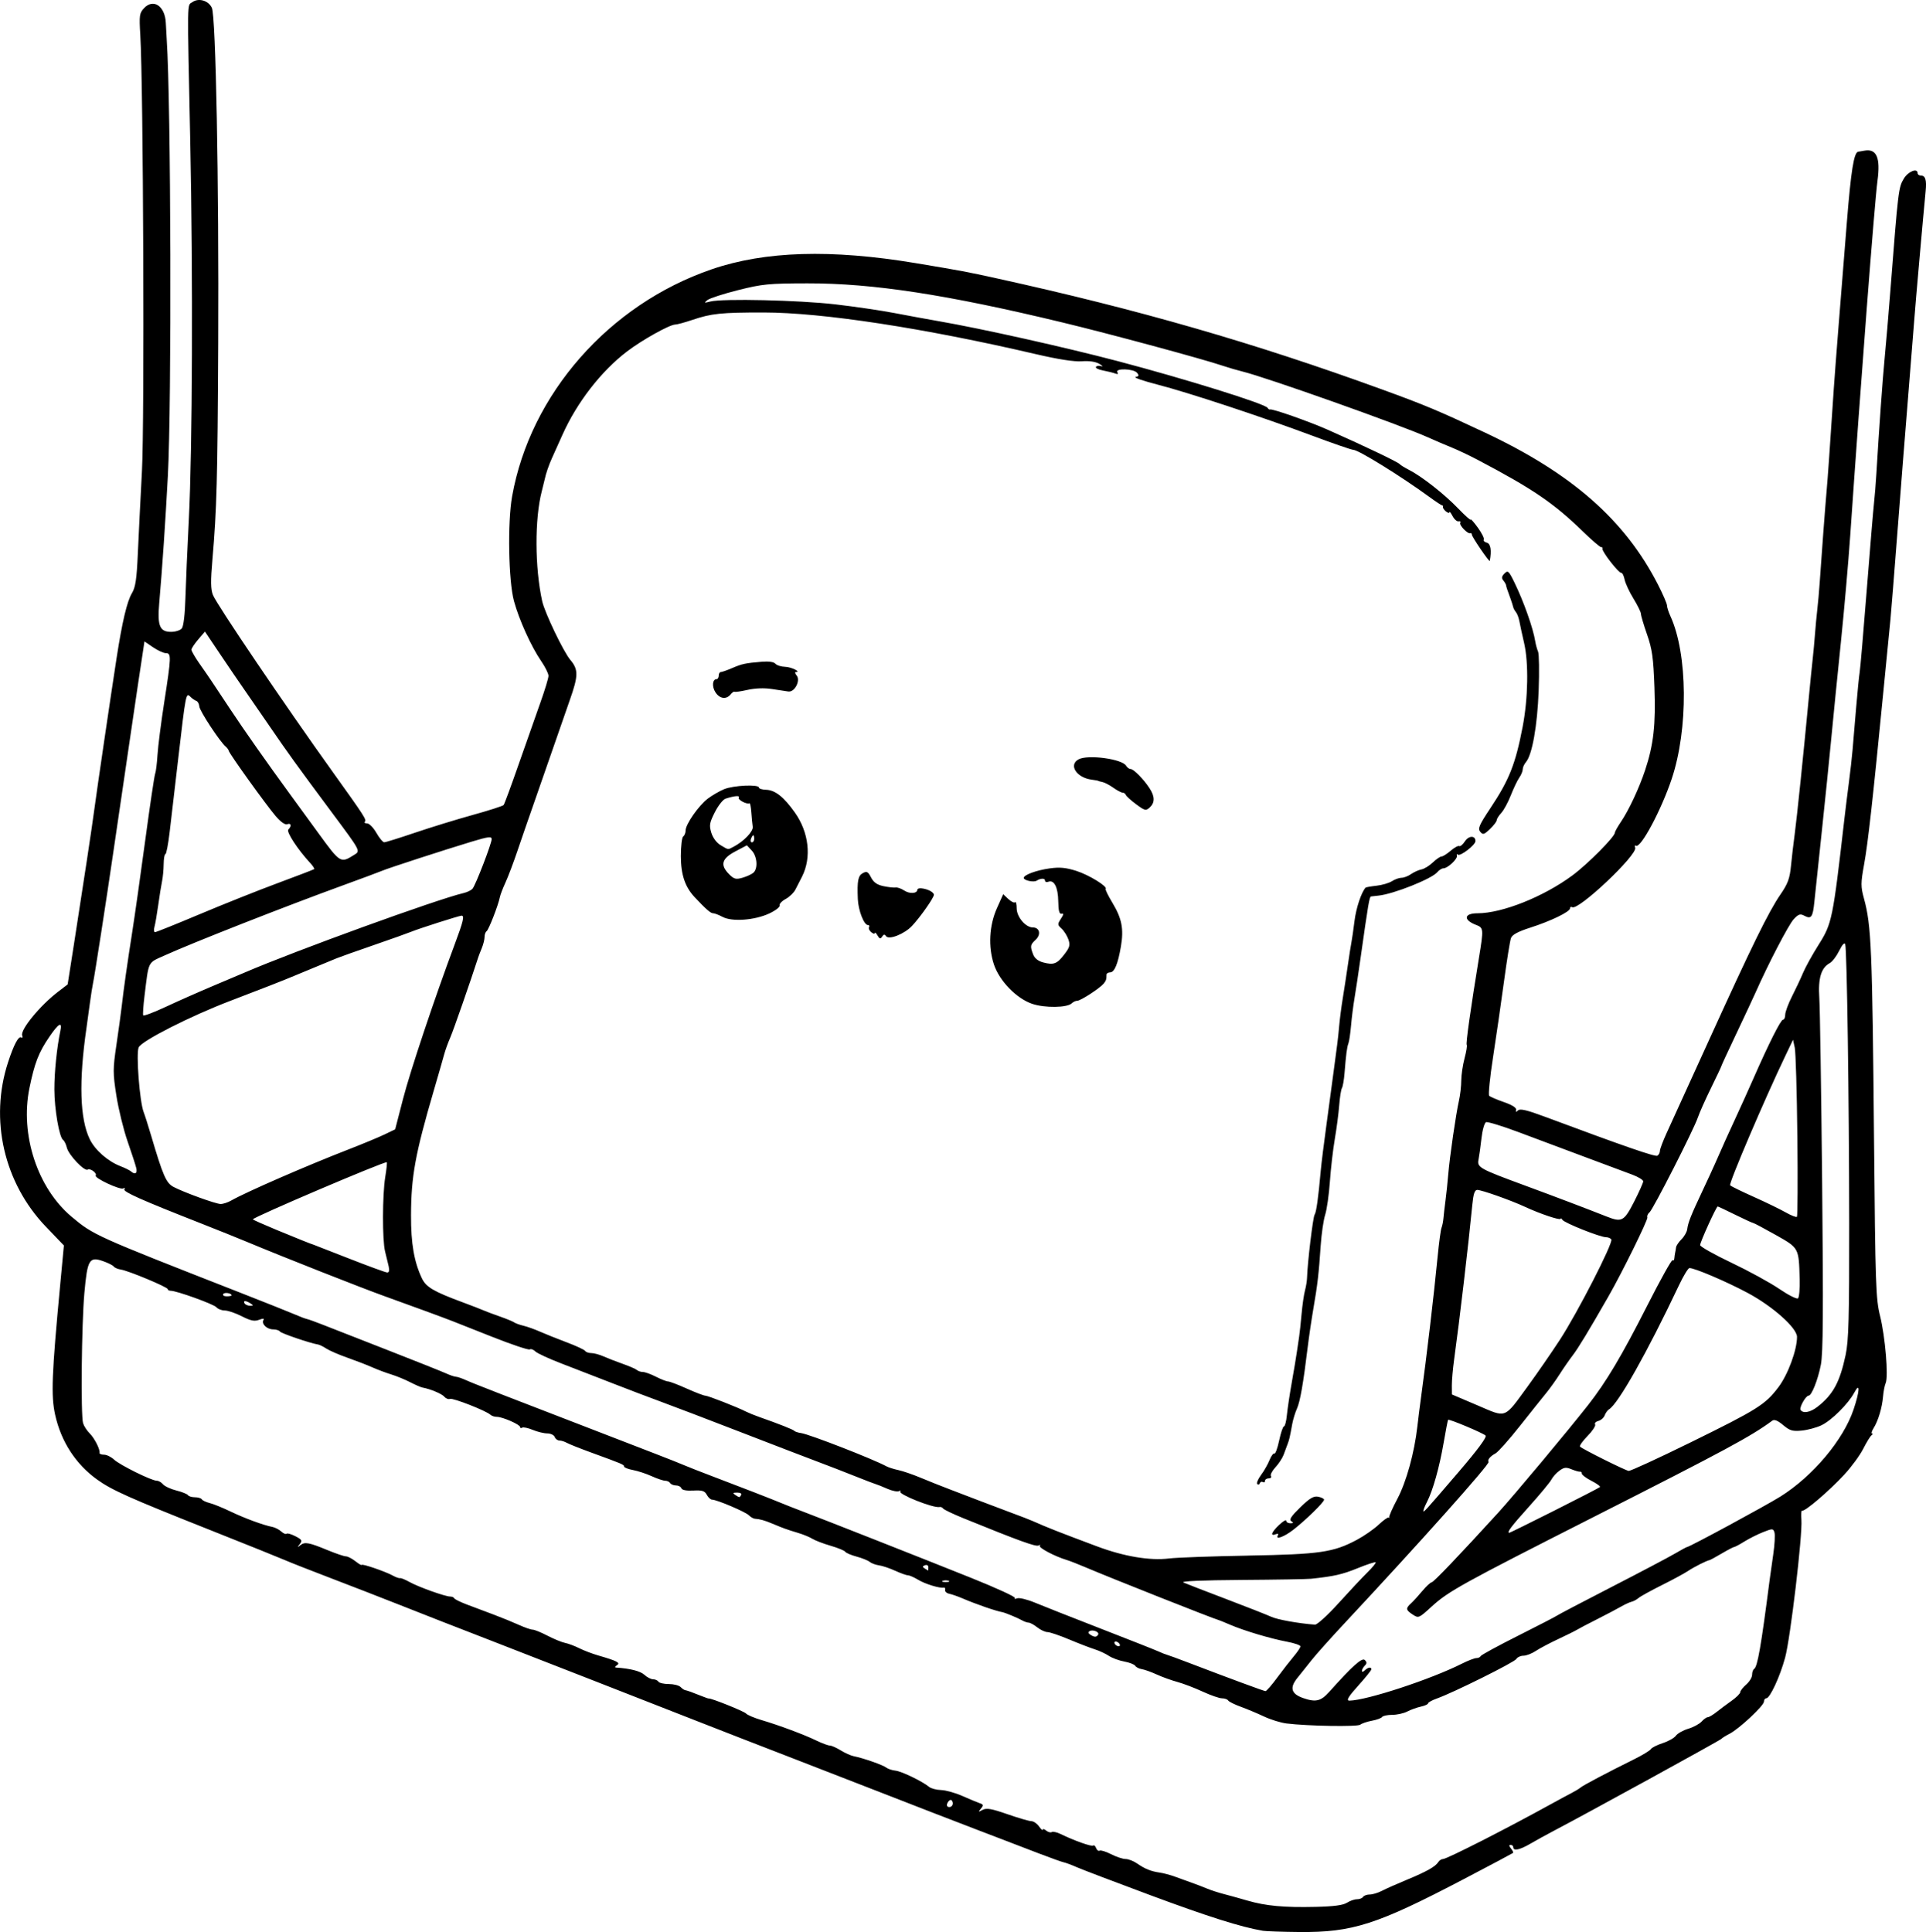 <?xml version="1.0" encoding="UTF-8" standalone="no"?>
<!-- Created with Inkscape (http://www.inkscape.org/) -->

<svg
   width="215.496mm"
   height="216.187mm"
   viewBox="0 0 215.496 216.187"
   version="1.1"
   id="svg5"
   xml:space="preserve"
   xmlns="http://www.w3.org/2000/svg"
   xmlns:svg="http://www.w3.org/2000/svg"><defs
     id="defs2" /><g
     id="layer1"
     transform="translate(0.701,-11.633)"><path
       style="fill:#000000;stroke-width:0.265"
       d="m 140.568,227.676 c -2.386,-0.401 -6.085,-1.57 -12.45,-3.936 -4.01,-1.49 -7.76,-2.917 -8.334,-3.17 -0.574,-0.253 -1.23,-0.499 -1.456,-0.545 -0.227,-0.046 -1.477,-0.493 -2.778,-0.993 -1.301,-0.5 -4.441,-1.702 -6.977,-2.673 -2.536,-0.97 -7.001,-2.698 -9.922,-3.84 -2.921,-1.142 -7.99,-3.11 -11.264,-4.373 -3.274,-1.264 -7.56,-2.93 -9.525,-3.704 -3.629,-1.429 -20.672,-8.087 -23.812,-9.303 -4.529,-1.754 -6.499,-2.524 -9.922,-3.878 -2.037,-0.806 -5.568,-2.177 -7.846,-3.047 -2.278,-0.87 -4.54,-1.759 -5.027,-1.976 -0.487,-0.217 -4.346,-1.77 -8.575,-3.45 -8.956,-3.558 -10.87,-4.414 -12.525,-5.604 -2.381,-1.712 -4.019,-4.238 -4.683,-7.222 -0.48,-2.158 -0.389,-4.503 0.576,-14.731 l 0.399,-4.233 -2.01,-2.094 c -4.698,-4.895 -6.333,-12.001 -4.236,-18.411 0.644,-1.968 1.17,-2.959 1.471,-2.773 0.138,0.085 0.186,-0.013 0.107,-0.218 -0.24,-0.625 1.988,-3.342 4.008,-4.889 l 1.081,-0.828 0.696,-4.444 c 1.087,-6.942 2.042,-13.265 2.31,-15.292 0.269,-2.035 1.856,-12.823 2.472,-16.801 0.624,-4.033 1.166,-6.326 1.708,-7.228 0.404,-0.672 0.538,-1.562 0.665,-4.414 0.087,-1.965 0.295,-6.132 0.462,-9.26 0.297,-5.565 0.154,-43.207 -0.186,-48.816 -0.132,-2.183 -0.097,-2.432 0.426,-2.988 1.043,-1.109 2.344,-0.227 2.43,1.649 0.027,0.591 0.073,1.431 0.102,1.868 0.474,7.09 0.562,40.758 0.128,48.816 -0.294,5.454 -0.603,10.01 -0.971,14.306 -0.213,2.489 0.068,3.156 1.33,3.156 0.486,0 1.027,-0.172 1.201,-0.381 0.191,-0.231 0.351,-1.565 0.403,-3.373 0.048,-1.646 0.22,-5.612 0.383,-8.813 0.402,-7.895 0.474,-27.238 0.158,-42.333 -0.344,-16.429 -0.364,-15.121 0.241,-15.564 0.688,-0.503 1.79,-0.183 2.179,0.632 0.444,0.932 0.797,19.546 0.711,37.554 -0.072,15.18 -0.163,18.56 -0.648,24.179 -0.209,2.417 -0.196,3.336 0.056,3.969 0.435,1.091 8.016,12.291 13.49,19.929 3.474,4.848 3.723,5.235 3.503,5.455 -0.098,0.098 0.018,0.177 0.256,0.177 0.238,0 0.705,0.475 1.036,1.056 0.332,0.581 0.728,1.057 0.88,1.058 0.152,10e-4 1.7,-0.481 3.44,-1.071 1.739,-0.59 4.646,-1.485 6.46,-1.987 1.813,-0.503 3.37,-1.002 3.458,-1.11 0.089,-0.108 0.846,-2.16 1.683,-4.561 0.837,-2.401 1.93,-5.506 2.429,-6.9 0.499,-1.394 0.907,-2.742 0.907,-2.995 0,-0.253 -0.369,-0.997 -0.82,-1.652 -1.108,-1.611 -2.471,-4.616 -3.041,-6.708 -0.616,-2.258 -0.733,-8.801 -0.209,-11.733 2.044,-11.449 10.836,-21.45 22.327,-25.398 5.963,-2.048 13.364,-2.272 22.843,-0.689 5.127,0.856 5.69,0.962 9.04,1.699 15.91,3.501 28.757,7.205 43.127,12.434 4.793,1.744 6.297,2.374 11.509,4.824 9.72,4.567 15.663,9.786 19.36,17.003 0.557,1.087 1.013,2.141 1.013,2.341 0,0.2 0.172,0.739 0.383,1.198 1.946,4.234 2.012,12.636 0.143,18.216 -1.172,3.5 -3.47,7.795 -3.995,7.471 -0.126,-0.078 -0.167,0.021 -0.09,0.22 0.299,0.779 -6.37,7.081 -7.05,6.661 -0.131,-0.081 -0.239,-0.024 -0.239,0.128 0,0.383 -2.139,1.422 -4.462,2.165 -1.357,0.435 -2.009,0.786 -2.147,1.158 -0.109,0.293 -0.464,2.498 -0.788,4.899 -0.324,2.401 -0.875,6.206 -1.223,8.456 -0.349,2.25 -0.541,4.183 -0.428,4.297 0.113,0.113 0.856,0.432 1.651,0.708 0.922,0.32 1.414,0.632 1.36,0.863 -0.063,0.268 -0.007,0.284 0.218,0.064 0.224,-0.22 0.999,-0.038 2.995,0.706 8.984,3.348 12.354,4.514 12.601,4.362 0.153,-0.095 0.279,-0.335 0.279,-0.535 0,-0.2 0.346,-1.115 0.768,-2.035 0.423,-0.92 2.555,-5.601 4.74,-10.403 4.809,-10.572 6.657,-14.338 7.982,-16.264 0.821,-1.194 1.036,-1.778 1.172,-3.182 0.092,-0.946 0.28,-2.553 0.419,-3.572 0.236,-1.73 0.997,-9.103 1.598,-15.478 0.144,-1.528 0.33,-3.373 0.412,-4.101 0.083,-0.728 0.198,-1.978 0.257,-2.778 0.059,-0.8 0.177,-2.051 0.261,-2.778 0.085,-0.728 0.203,-2.037 0.261,-2.91 0.199,-2.951 0.654,-8.987 0.788,-10.451 0.117,-1.279 0.335,-4.382 0.799,-11.377 0.072,-1.091 0.313,-4.247 0.534,-7.011 0.221,-2.765 0.635,-7.944 0.92,-11.509 0.468,-5.859 0.796,-7.899 1.279,-7.958 0.091,-0.011 0.388,-0.062 0.658,-0.113 1.398,-0.264 1.847,0.751 1.494,3.382 -0.325,2.425 -1.872,22.558 -3.044,39.614 -0.205,2.983 -0.679,8.401 -1.054,12.039 -0.375,3.638 -0.856,8.46 -1.07,10.716 -0.214,2.256 -0.693,6.959 -1.065,10.451 -0.372,3.493 -0.746,7.038 -0.832,7.879 -0.173,1.699 -0.35,1.936 -1.136,1.515 -0.447,-0.239 -0.646,-0.17 -1.183,0.409 -0.562,0.606 -2.841,4.99 -4.257,8.189 -0.258,0.582 -1.224,2.649 -2.146,4.593 -0.923,1.944 -1.678,3.577 -1.678,3.629 0,0.052 -0.525,1.165 -1.166,2.472 -0.641,1.308 -1.3,2.783 -1.463,3.277 -0.434,1.316 -5.022,10.324 -5.416,10.635 -0.185,0.146 -0.291,0.397 -0.236,0.56 0.087,0.257 -2.83,6.18 -4.35,8.833 -2.218,3.873 -3.375,5.783 -3.997,6.596 -0.397,0.52 -1.063,1.48 -1.479,2.135 -0.416,0.655 -1.099,1.607 -1.518,2.117 -0.419,0.509 -1.74,2.164 -2.937,3.678 -1.197,1.514 -2.414,2.883 -2.705,3.043 -0.62,0.341 -0.934,0.726 -0.786,0.964 0.151,0.244 -7.805,9.158 -16.047,17.979 -1.564,1.673 -3.238,3.544 -3.721,4.157 -0.483,0.613 -1.214,1.528 -1.624,2.034 -0.888,1.094 -0.69,1.782 0.648,2.248 1.409,0.491 1.984,0.355 2.921,-0.693 2.611,-2.917 3.675,-3.868 3.983,-3.56 0.239,0.239 0.237,0.385 -0.006,0.629 -0.175,0.175 -0.318,0.437 -0.318,0.582 0,0.147 0.141,0.123 0.318,-0.053 0.357,-0.357 0.744,-0.42 0.735,-0.119 -0.003,0.109 -0.596,0.853 -1.317,1.654 -1.268,1.407 -1.541,1.857 -1.124,1.848 1.967,-0.041 9.105,-2.388 12.559,-4.129 0.686,-0.346 1.421,-0.629 1.632,-0.629 0.211,0 0.423,-0.1 0.472,-0.221 0.049,-0.122 1.934,-1.148 4.189,-2.282 2.256,-1.133 4.22,-2.15 4.366,-2.258 0.146,-0.109 2.884,-1.544 6.085,-3.19 3.201,-1.646 6.392,-3.328 7.089,-3.738 0.698,-0.41 1.32,-0.746 1.383,-0.746 0.259,0 8.85,-4.648 10.445,-5.65 3.625,-2.279 7.02,-6.319 8.168,-9.718 0.705,-2.087 0.755,-3.156 0.089,-1.909 -0.672,1.258 -2.547,3.121 -3.684,3.662 -0.551,0.262 -1.542,0.528 -2.204,0.592 -1.024,0.099 -1.333,0.007 -2.079,-0.621 -0.597,-0.503 -0.982,-0.659 -1.209,-0.491 -2.398,1.768 -5.156,3.255 -19.984,10.775 -14.784,7.498 -16.251,8.31 -18.139,10.035 -1.417,1.295 -1.459,1.313 -2.105,0.889 -0.782,-0.512 -0.81,-0.694 -0.196,-1.252 0.255,-0.231 0.82,-0.851 1.257,-1.376 0.437,-0.525 0.913,-0.969 1.058,-0.985 0.228,-0.025 3.08,-3.011 7.438,-7.787 1.756,-1.925 7.771,-9.125 10.056,-12.039 2.049,-2.613 3.754,-5.48 6.653,-11.189 1.451,-2.858 2.713,-5.121 2.805,-5.029 0.092,0.092 0.181,-0.002 0.197,-0.208 0.017,-0.206 0.058,-0.494 0.092,-0.639 0.034,-0.146 0.08,-0.413 0.102,-0.595 0.022,-0.182 0.297,-0.587 0.61,-0.901 0.314,-0.314 0.6,-0.82 0.637,-1.124 0.087,-0.723 0.419,-1.561 1.665,-4.202 0.564,-1.195 1.208,-2.59 1.43,-3.099 0.817,-1.87 1.604,-3.616 2.445,-5.424 0.474,-1.019 1.306,-2.864 1.85,-4.101 1.748,-3.979 3.074,-6.615 3.327,-6.615 0.136,0 0.247,-0.251 0.247,-0.558 0,-0.307 0.341,-1.23 0.758,-2.051 0.417,-0.821 0.977,-2.011 1.244,-2.646 0.267,-0.634 1.04,-2.032 1.718,-3.106 1.519,-2.406 1.604,-2.818 2.904,-14.129 0.125,-1.091 0.353,-2.928 0.505,-4.082 0.153,-1.154 0.334,-2.761 0.403,-3.572 0.069,-0.811 0.251,-2.962 0.404,-4.781 0.153,-1.819 0.332,-3.605 0.397,-3.969 0.065,-0.364 0.418,-4.471 0.785,-9.128 0.367,-4.657 0.733,-9.047 0.814,-9.756 0.081,-0.709 0.201,-2.198 0.268,-3.307 0.302,-5.075 0.706,-10.7 0.932,-12.998 0.136,-1.382 0.424,-4.776 0.639,-7.541 0.88,-11.293 0.905,-11.497 1.51,-12.502 0.483,-0.802 1.534,-1.209 1.534,-0.595 0,0.146 0.166,0.265 0.369,0.265 0.502,0 0.652,0.492 0.529,1.733 -0.258,2.603 -1.143,12.631 -1.283,14.539 -0.086,1.164 -0.395,5.034 -0.686,8.599 -0.292,3.565 -0.823,10.292 -1.181,14.949 -0.358,4.657 -0.71,9.062 -0.783,9.79 -0.073,0.728 -0.435,4.419 -0.804,8.202 -1.163,11.924 -1.714,16.861 -2.149,19.264 -0.383,2.115 -0.384,2.471 -0.011,3.836 0.819,3.002 0.926,5.567 1.122,27.038 0.148,16.217 0.201,17.756 0.675,19.653 0.577,2.313 0.95,6.762 0.629,7.507 -0.116,0.269 -0.249,0.954 -0.296,1.522 -0.101,1.231 -0.545,2.709 -1.06,3.531 -0.205,0.327 -0.281,0.597 -0.169,0.599 0.112,0.002 0.086,0.091 -0.06,0.198 -0.146,0.107 -0.562,0.785 -0.926,1.507 -0.364,0.722 -1.316,2.021 -2.117,2.888 -1.692,1.831 -4.454,4.192 -4.715,4.031 -0.099,-0.061 -0.139,0.399 -0.089,1.023 0.136,1.704 -1.225,13.221 -1.823,15.434 -0.574,2.121 -1.699,4.548 -2.108,4.548 -0.143,0 -0.26,0.166 -0.26,0.368 0,0.454 -2.786,3.057 -3.852,3.6 -0.428,0.218 -0.838,0.474 -0.911,0.569 -0.121,0.157 -15.231,8.449 -18.741,10.284 -0.825,0.431 -2.009,1.083 -2.631,1.448 -1.185,0.695 -1.911,0.847 -1.911,0.399 0,-0.146 -0.134,-0.265 -0.297,-0.265 -0.203,0 -0.191,0.127 0.038,0.403 0.184,0.222 0.288,0.445 0.231,0.496 -0.057,0.051 -2.518,1.359 -5.47,2.906 -9.757,5.115 -12.486,5.994 -18.447,5.942 -1.892,-0.017 -3.737,-0.08 -4.101,-0.141 z m 9.432,-3.125 c 0.332,-0.218 0.839,-0.396 1.127,-0.396 0.288,0 0.596,-0.119 0.686,-0.265 0.09,-0.146 0.424,-0.265 0.743,-0.266 0.319,-7.9e-4 0.937,-0.188 1.373,-0.416 0.437,-0.228 1.687,-0.783 2.778,-1.234 2.198,-0.908 3.2,-1.472 3.519,-1.979 0.116,-0.185 0.354,-0.339 0.529,-0.341 0.438,-0.006 7.097,-3.394 12.092,-6.152 0.8,-0.442 1.812,-0.987 2.249,-1.212 0.437,-0.225 0.913,-0.513 1.058,-0.641 0.278,-0.245 3.048,-1.706 5.953,-3.142 0.946,-0.467 1.803,-0.986 1.905,-1.152 0.102,-0.166 0.697,-0.468 1.323,-0.67 0.626,-0.202 1.291,-0.577 1.478,-0.833 0.187,-0.256 0.81,-0.606 1.385,-0.778 0.574,-0.172 1.243,-0.533 1.487,-0.802 0.243,-0.269 0.555,-0.489 0.694,-0.489 0.138,0 0.588,-0.268 0.999,-0.595 0.411,-0.327 1.169,-0.893 1.685,-1.257 0.515,-0.364 0.94,-0.789 0.944,-0.944 0.004,-0.156 0.305,-0.542 0.669,-0.858 0.364,-0.316 0.661,-0.807 0.661,-1.09 0,-0.283 0.099,-0.576 0.22,-0.651 0.386,-0.238 0.78,-2.492 1.741,-9.95 0.066,-0.509 0.249,-1.808 0.407,-2.885 0.158,-1.078 0.219,-2.175 0.135,-2.439 -0.145,-0.456 -0.209,-0.458 -1.262,-0.044 -0.61,0.24 -1.553,0.712 -2.096,1.05 -0.543,0.338 -1.057,0.614 -1.144,0.614 -0.086,0 -0.714,0.327 -1.394,0.727 -0.681,0.4 -1.297,0.736 -1.37,0.746 -0.308,0.046 -1.772,0.785 -2.408,1.216 -0.378,0.256 -1.688,0.965 -2.91,1.575 -1.222,0.61 -2.401,1.26 -2.619,1.445 -0.218,0.185 -0.571,0.375 -0.785,0.422 -0.213,0.048 -0.749,0.296 -1.191,0.551 -0.442,0.255 -1.636,0.884 -2.655,1.398 -1.019,0.513 -2.031,1.044 -2.249,1.179 -0.218,0.135 -1.171,0.607 -2.117,1.05 -0.946,0.442 -2.077,1.041 -2.514,1.332 -0.437,0.29 -1.056,0.529 -1.376,0.529 -0.32,0.001 -0.677,0.166 -0.794,0.367 -0.213,0.368 -7.035,3.761 -8.877,4.416 -0.546,0.194 -0.992,0.438 -0.992,0.543 0,0.105 -0.365,0.271 -0.812,0.369 -0.446,0.098 -1.131,0.345 -1.521,0.549 -0.39,0.204 -1.149,0.371 -1.686,0.372 -0.537,7.9e-4 -1.042,0.107 -1.122,0.236 -0.08,0.129 -0.593,0.318 -1.14,0.421 -0.547,0.102 -1.135,0.301 -1.305,0.442 -0.304,0.251 -5.862,0.16 -8.261,-0.135 -0.639,-0.079 -1.771,-0.429 -2.514,-0.779 -0.743,-0.35 -1.915,-0.841 -2.605,-1.092 -0.69,-0.251 -1.322,-0.565 -1.405,-0.699 -0.083,-0.134 -0.394,-0.244 -0.693,-0.244 -0.298,0 -1.273,-0.339 -2.167,-0.753 -0.894,-0.414 -2.161,-0.898 -2.816,-1.075 -0.655,-0.178 -1.697,-0.554 -2.316,-0.837 -0.619,-0.283 -1.373,-0.552 -1.675,-0.598 -0.302,-0.046 -0.63,-0.213 -0.727,-0.371 -0.098,-0.158 -0.653,-0.374 -1.235,-0.48 -0.582,-0.106 -1.355,-0.392 -1.719,-0.636 -0.364,-0.244 -1.078,-0.574 -1.587,-0.735 -0.509,-0.161 -1.802,-0.659 -2.872,-1.108 -1.07,-0.449 -2.155,-0.816 -2.412,-0.816 -0.256,0 -0.769,-0.238 -1.139,-0.529 -0.37,-0.291 -0.804,-0.529 -0.965,-0.529 -0.161,0 -0.499,-0.119 -0.752,-0.264 -0.433,-0.249 -1.891,-0.855 -2.179,-0.905 -0.749,-0.131 -2.965,-0.897 -4.498,-1.556 -0.509,-0.219 -1.164,-0.446 -1.455,-0.506 -0.291,-0.059 -0.499,-0.25 -0.463,-0.423 0.036,-0.173 -0.023,-0.292 -0.132,-0.265 -0.426,0.108 -2.092,-0.397 -2.876,-0.873 -0.454,-0.275 -0.966,-0.501 -1.139,-0.501 -0.173,0 -0.821,-0.231 -1.441,-0.514 -0.62,-0.282 -1.434,-0.555 -1.808,-0.605 -0.374,-0.05 -0.843,-0.224 -1.041,-0.387 -0.198,-0.162 -0.861,-0.429 -1.473,-0.593 -0.612,-0.164 -1.18,-0.406 -1.262,-0.538 -0.082,-0.132 -0.818,-0.435 -1.636,-0.672 -0.818,-0.238 -1.739,-0.59 -2.046,-0.782 -0.307,-0.192 -1.035,-0.491 -1.617,-0.663 -0.582,-0.173 -1.237,-0.384 -1.455,-0.47 -0.218,-0.086 -0.456,-0.176 -0.529,-0.201 -0.073,-0.025 -0.489,-0.196 -0.926,-0.38 -0.812,-0.342 -1.347,-0.491 -1.899,-0.527 -0.172,-0.011 -0.478,-0.187 -0.682,-0.391 -0.386,-0.386 -3.588,-1.746 -4.111,-1.746 -0.165,0 -0.431,-0.243 -0.59,-0.541 -0.236,-0.442 -0.513,-0.529 -1.513,-0.477 -0.765,0.04 -1.264,-0.055 -1.33,-0.253 -0.058,-0.174 -0.327,-0.317 -0.597,-0.317 -0.27,0 -0.565,-0.119 -0.655,-0.265 -0.09,-0.146 -0.342,-0.265 -0.559,-0.265 -0.218,0 -0.895,-0.227 -1.506,-0.505 -0.61,-0.278 -1.556,-0.589 -2.102,-0.691 -0.546,-0.102 -0.992,-0.277 -0.992,-0.389 0,-0.215 -0.171,-0.288 -3.704,-1.576 -1.237,-0.451 -2.456,-0.936 -2.708,-1.079 -0.253,-0.142 -0.627,-0.259 -0.832,-0.259 -0.205,0 -0.441,-0.179 -0.524,-0.397 -0.084,-0.218 -0.458,-0.397 -0.831,-0.397 -0.373,0 -1.104,-0.178 -1.624,-0.395 -0.52,-0.217 -1.052,-0.329 -1.182,-0.249 -0.13,0.08 -0.236,0.048 -0.236,-0.072 0,-0.276 -1.964,-1.136 -2.595,-1.136 -0.261,0 -0.588,-0.107 -0.726,-0.238 -0.464,-0.439 -4.183,-1.899 -4.515,-1.771 -0.18,0.069 -0.465,-0.04 -0.633,-0.242 -0.27,-0.326 -1.584,-0.876 -2.461,-1.031 -0.173,-0.031 -0.791,-0.301 -1.373,-0.6 -0.582,-0.299 -1.535,-0.69 -2.117,-0.868 -0.582,-0.178 -1.535,-0.535 -2.117,-0.794 -0.582,-0.259 -1.832,-0.742 -2.778,-1.074 -0.946,-0.332 -2.006,-0.79 -2.355,-1.018 -0.349,-0.228 -0.766,-0.435 -0.926,-0.459 -0.871,-0.136 -4.15,-1.252 -4.276,-1.455 -0.081,-0.131 -0.424,-0.239 -0.761,-0.239 -0.691,0 -1.341,-0.628 -1.083,-1.046 0.116,-0.187 -0.04,-0.195 -0.488,-0.025 -0.515,0.196 -0.937,0.109 -1.933,-0.397 -0.701,-0.356 -1.56,-0.647 -1.907,-0.648 -0.348,-5.3e-4 -0.764,-0.161 -0.926,-0.357 -0.284,-0.344 -4.452,-1.848 -5.122,-1.849 -0.182,-2e-4 -0.331,-0.083 -0.331,-0.183 0,-0.227 -4.402,-2.063 -5.247,-2.19 -0.339,-0.051 -0.697,-0.203 -0.794,-0.339 -0.097,-0.136 -0.636,-0.407 -1.198,-0.603 -1.541,-0.539 -1.752,-0.178 -2.088,3.569 -0.314,3.502 -0.416,13.669 -0.145,14.565 0.096,0.317 0.425,0.828 0.733,1.135 0.555,0.555 1.191,1.811 1.109,2.191 -0.024,0.109 0.2,0.198 0.497,0.198 0.297,0 0.803,0.246 1.124,0.547 0.651,0.609 4.197,2.364 4.778,2.364 0.205,0 0.522,0.181 0.706,0.402 0.184,0.221 0.855,0.534 1.492,0.694 0.637,0.16 1.223,0.396 1.302,0.524 0.079,0.128 0.427,0.232 0.774,0.232 0.347,0 0.696,0.106 0.776,0.235 0.08,0.129 0.474,0.315 0.876,0.413 0.402,0.098 1.444,0.521 2.318,0.94 1.586,0.762 3.691,1.538 4.698,1.732 0.293,0.057 0.735,0.285 0.982,0.508 0.247,0.223 0.517,0.337 0.601,0.253 0.084,-0.084 0.529,0.042 0.989,0.28 0.732,0.378 0.793,0.489 0.488,0.879 -0.305,0.39 -0.297,0.406 0.067,0.122 0.504,-0.393 0.949,-0.311 3.084,0.57 0.907,0.374 1.813,0.68 2.015,0.68 0.202,0 0.68,0.247 1.064,0.548 0.383,0.302 0.697,0.487 0.697,0.411 0,-0.174 2.656,0.734 3.48,1.19 0.342,0.189 0.708,0.319 0.815,0.289 0.106,-0.03 0.583,0.164 1.058,0.43 0.988,0.554 3.989,1.628 4.548,1.628 0.206,0 0.413,0.089 0.462,0.198 0.049,0.109 0.684,0.422 1.411,0.696 0.728,0.274 2.078,0.782 3.001,1.129 0.923,0.347 2.196,0.868 2.83,1.156 0.634,0.289 1.317,0.525 1.518,0.525 0.202,0 0.952,0.304 1.668,0.677 0.716,0.372 1.599,0.735 1.963,0.807 0.364,0.072 1.078,0.339 1.587,0.594 0.509,0.255 1.462,0.619 2.117,0.808 2.135,0.618 2.533,0.825 2.103,1.097 -0.211,0.133 -0.264,0.25 -0.118,0.26 1.597,0.106 2.741,0.396 3.192,0.811 0.3,0.276 0.74,0.503 0.977,0.503 0.237,0 0.504,0.119 0.594,0.265 0.09,0.146 0.609,0.265 1.153,0.265 0.544,0 1.139,0.149 1.321,0.331 0.182,0.182 0.414,0.341 0.516,0.354 0.2,0.025 0.857,0.261 1.905,0.685 0.364,0.147 0.69,0.259 0.726,0.248 0.226,-0.069 3.954,1.427 4.169,1.673 0.146,0.167 0.919,0.497 1.72,0.734 2.004,0.594 4.769,1.625 6.154,2.296 0.636,0.308 1.313,0.56 1.505,0.56 0.192,0 0.743,0.244 1.224,0.541 0.482,0.298 1.141,0.592 1.464,0.655 1.023,0.197 3.265,0.98 3.625,1.266 0.191,0.151 0.662,0.309 1.047,0.35 0.686,0.073 2.979,1.182 3.766,1.821 0.218,0.177 0.819,0.334 1.335,0.348 0.516,0.014 1.588,0.313 2.381,0.665 0.794,0.351 1.665,0.714 1.936,0.807 0.425,0.145 0.443,0.229 0.132,0.605 -0.323,0.392 -0.304,0.407 0.19,0.144 0.441,-0.235 0.994,-0.139 2.778,0.482 1.225,0.426 2.429,0.777 2.676,0.779 0.246,0.002 0.633,0.268 0.86,0.592 0.227,0.323 0.412,0.487 0.412,0.364 0,-0.123 0.173,-0.08 0.385,0.096 0.212,0.176 0.495,0.252 0.629,0.169 0.134,-0.083 0.586,0.018 1.004,0.224 1.479,0.729 3.482,1.436 3.635,1.284 0.085,-0.085 0.23,0.04 0.321,0.278 0.091,0.238 0.269,0.37 0.394,0.292 0.125,-0.077 0.703,0.102 1.285,0.398 0.581,0.297 1.311,0.539 1.622,0.539 0.311,0 0.881,0.219 1.267,0.486 0.9,0.623 1.566,0.893 2.546,1.032 0.432,0.061 1.206,0.268 1.72,0.459 0.514,0.191 1.351,0.494 1.86,0.673 0.509,0.179 1.283,0.475 1.72,0.658 0.437,0.183 1.27,0.455 1.852,0.604 0.582,0.149 1.773,0.48 2.646,0.734 2.075,0.604 4.111,0.793 7.655,0.71 2.026,-0.047 3.074,-0.186 3.496,-0.463 z m -44.092,-11.111 c 0,-0.218 -0.106,-0.397 -0.236,-0.397 -0.13,0 -0.305,0.179 -0.389,0.397 -0.093,0.242 -5.3e-4,0.397 0.236,0.397 0.214,0 0.389,-0.179 0.389,-0.397 z m 36.297,-14.089 c 0.619,-0.837 1.456,-1.912 1.861,-2.39 0.405,-0.478 0.736,-0.976 0.736,-1.106 0,-0.13 -0.685,-0.365 -1.521,-0.522 -1.829,-0.343 -4.777,-1.223 -6.342,-1.894 -0.626,-0.269 -1.194,-0.501 -1.261,-0.516 -0.511,-0.118 -12.232,-4.763 -14.953,-5.926 -0.8,-0.342 -1.741,-0.707 -2.089,-0.812 -1.317,-0.394 -3.184,-1.383 -2.999,-1.588 0.106,-0.117 0.048,-0.13 -0.13,-0.028 -0.293,0.168 -2.2,-0.524 -8.408,-3.049 -1.164,-0.474 -2.187,-0.963 -2.273,-1.087 -0.086,-0.124 -0.265,-0.2 -0.397,-0.168 -0.661,0.158 -4.685,-1.441 -4.405,-1.75 0.108,-0.119 0.052,-0.134 -0.123,-0.033 -0.175,0.101 -0.771,-0.017 -1.323,-0.261 -0.552,-0.244 -1.123,-0.473 -1.268,-0.509 -0.146,-0.036 -1.217,-0.446 -2.381,-0.912 -1.164,-0.466 -3.01,-1.181 -4.101,-1.589 -1.091,-0.408 -4.961,-1.894 -8.599,-3.303 -3.638,-1.409 -7.686,-2.954 -8.996,-3.434 -1.31,-0.48 -3.75,-1.408 -5.424,-2.064 -1.673,-0.655 -4.21,-1.637 -5.636,-2.182 -1.426,-0.545 -2.765,-1.162 -2.975,-1.371 -0.21,-0.21 -0.493,-0.312 -0.631,-0.227 -0.137,0.085 -2.014,-0.544 -4.169,-1.397 -2.156,-0.854 -4.158,-1.646 -4.449,-1.76 -0.953,-0.376 -4.708,-1.755 -7.541,-2.77 -2.624,-0.94 -11.427,-4.413 -15.478,-6.106 -1.019,-0.426 -3.34,-1.359 -5.159,-2.074 -6.667,-2.619 -8.725,-3.536 -8.555,-3.811 0.095,-0.154 0.043,-0.197 -0.119,-0.097 -0.333,0.206 -3.262,-1.157 -3.089,-1.438 0.169,-0.273 -0.606,-0.848 -0.9,-0.666 -0.364,0.225 -2.129,-1.633 -2.329,-2.453 -0.094,-0.384 -0.283,-0.773 -0.42,-0.863 -0.427,-0.28 -0.973,-3.441 -0.978,-5.657 -0.004,-1.927 0.277,-4.678 0.669,-6.548 0.23,-1.097 -0.181,-0.876 -1.234,0.665 -1.196,1.749 -1.654,2.931 -2.229,5.752 -1.058,5.195 0.9,11.163 4.715,14.371 2.447,2.057 2.614,2.133 18.57,8.381 3.056,1.197 5.973,2.359 6.482,2.583 0.509,0.224 1.078,0.44 1.264,0.479 0.186,0.039 0.96,0.316 1.72,0.616 0.76,0.299 4.001,1.567 7.203,2.818 3.201,1.25 6.196,2.444 6.655,2.653 0.459,0.209 0.961,0.38 1.115,0.38 0.155,0 0.673,0.176 1.151,0.391 0.896,0.403 2.381,0.981 21.242,8.258 1.31,0.505 2.738,1.073 3.175,1.262 0.437,0.189 1.806,0.726 3.043,1.195 3.127,1.185 6.859,2.635 7.805,3.033 0.437,0.184 1.449,0.582 2.249,0.885 2.417,0.915 13.559,5.307 18.972,7.478 2.795,1.121 4.998,2.132 4.895,2.246 -0.103,0.114 0.015,0.135 0.262,0.046 0.247,-0.088 1.14,0.128 1.984,0.482 0.845,0.353 4.155,1.659 7.356,2.902 3.201,1.242 6.118,2.396 6.482,2.563 0.364,0.167 0.781,0.332 0.926,0.366 0.146,0.034 1.277,0.45 2.514,0.923 4.445,1.701 8.338,3.139 8.524,3.149 0.104,0.006 0.696,-0.674 1.315,-1.511 z m -17.644,-3.77 c -0.09,-0.146 -0.283,-0.265 -0.428,-0.265 -0.146,0 -0.191,0.119 -0.101,0.265 0.09,0.146 0.283,0.265 0.428,0.265 0.146,0 0.191,-0.119 0.101,-0.265 z m -2.398,-1.031 c 0.184,-0.297 -0.598,-0.617 -0.961,-0.392 -0.169,0.104 -0.135,0.251 0.09,0.394 0.462,0.293 0.689,0.293 0.871,-0.001 z m 26.91,-3.531 c 1.216,-1.345 2.673,-2.898 3.237,-3.451 0.564,-0.553 0.974,-1.056 0.912,-1.119 -0.062,-0.062 -0.974,0.237 -2.025,0.664 -1.721,0.7 -2.628,0.906 -5.204,1.179 -0.437,0.046 -3.949,0.106 -7.805,0.132 -4.391,0.03 -6.814,0.137 -6.482,0.285 0.291,0.13 2.434,0.961 4.763,1.845 2.328,0.885 4.606,1.781 5.062,1.992 0.689,0.319 3.018,0.739 4.897,0.883 0.239,0.018 1.43,-1.067 2.646,-2.412 z m -43.628,-2.492 c -0.182,-0.073 -0.48,-0.073 -0.661,0 -0.182,0.073 -0.033,0.133 0.331,0.133 0.364,0 0.513,-0.06 0.331,-0.133 z m -2.271,-1.519 c 0,-0.212 -0.161,-0.31 -0.375,-0.228 -0.309,0.118 -0.312,0.183 -0.022,0.368 0.194,0.123 0.363,0.226 0.375,0.228 0.012,0.002 0.022,-0.163 0.022,-0.368 z m 35.807,-1.31 c 7.996,-0.14 9.514,-0.361 12.146,-1.768 0.814,-0.435 1.912,-1.2 2.441,-1.7 0.529,-0.5 1.035,-0.856 1.124,-0.79 0.09,0.066 0.114,0.05 0.054,-0.034 -0.06,-0.085 0.344,-1.007 0.9,-2.051 1.004,-1.887 1.91,-5.165 2.242,-8.114 0.09,-0.8 0.27,-2.229 0.4,-3.175 0.656,-4.777 1.419,-11.252 1.871,-15.875 0.149,-1.528 0.343,-2.957 0.43,-3.175 0.087,-0.218 0.183,-0.695 0.213,-1.058 0.03,-0.364 0.134,-1.257 0.23,-1.984 0.097,-0.728 0.234,-2.037 0.306,-2.91 0.162,-1.969 0.857,-6.759 1.199,-8.272 0.14,-0.621 0.257,-1.633 0.258,-2.249 0.002,-0.616 0.168,-1.739 0.369,-2.494 0.201,-0.755 0.309,-1.43 0.24,-1.499 -0.116,-0.116 0.437,-4.036 1.382,-9.809 0.519,-3.169 0.508,-3.294 -0.335,-3.614 -1.456,-0.554 -1.361,-1.3 0.166,-1.3 2.76,0 7.401,-1.854 10.626,-4.245 1.725,-1.279 4.746,-4.324 4.746,-4.784 0,-0.114 0.304,-0.656 0.675,-1.203 0.875,-1.29 2.038,-3.774 2.703,-5.775 0.949,-2.855 1.2,-5.089 1.046,-9.289 -0.122,-3.314 -0.253,-4.252 -0.829,-5.904 -0.377,-1.081 -0.685,-2.121 -0.685,-2.311 0,-0.191 -0.375,-0.955 -0.833,-1.7 -0.458,-0.744 -0.904,-1.704 -0.992,-2.134 -0.088,-0.429 -0.258,-0.767 -0.379,-0.751 -0.283,0.038 -2.183,-2.405 -2.096,-2.694 0.036,-0.121 -0.023,-0.198 -0.132,-0.172 -0.109,0.026 -1.032,-0.763 -2.051,-1.753 -3.269,-3.179 -5.616,-4.778 -11.774,-8.018 -0.946,-0.498 -2.256,-1.12 -2.91,-1.383 -0.655,-0.263 -1.845,-0.773 -2.646,-1.134 -3.08,-1.388 -18.101,-6.72 -20.77,-7.372 -0.582,-0.142 -1.559,-0.428 -2.171,-0.634 -2.312,-0.78 -12.595,-3.56 -17.938,-4.849 -12.967,-3.128 -21.244,-4.398 -28.575,-4.384 -4.326,0.008 -5.035,0.077 -7.734,0.755 -1.634,0.41 -3.182,0.911 -3.44,1.113 -0.419,0.329 -0.385,0.346 0.325,0.165 1.368,-0.349 9.879,-0.155 13.975,0.318 2.157,0.249 5.133,0.687 6.615,0.972 1.481,0.285 3.705,0.693 4.942,0.908 4.783,0.828 14.141,2.917 20.108,4.489 7.507,1.978 16.405,4.753 16.698,5.208 0.089,0.138 0.208,0.222 0.265,0.186 0.2,-0.126 4.313,1.314 6.453,2.26 3.985,1.761 7.909,3.636 8.07,3.855 0.073,0.099 0.549,0.393 1.058,0.653 1.417,0.723 3.947,2.711 5.49,4.315 0.764,0.794 1.389,1.35 1.389,1.236 0,-0.114 0.361,0.291 0.803,0.901 0.442,0.61 0.741,1.209 0.664,1.333 -0.076,0.123 0.078,0.281 0.343,0.35 0.427,0.112 0.55,0.876 0.329,2.038 -0.037,0.193 -2.007,-2.693 -2.007,-2.939 0,-0.123 -0.077,-0.194 -0.171,-0.158 -0.289,0.112 -1.281,-0.916 -1.126,-1.166 0.08,-0.13 -0.002,-0.203 -0.183,-0.163 -0.181,0.04 -0.486,-0.225 -0.677,-0.589 -0.192,-0.364 -0.35,-0.558 -0.352,-0.431 -0.002,0.127 -0.179,0.086 -0.392,-0.092 -0.214,-0.177 -0.362,-0.4 -0.331,-0.495 0.032,-0.095 -0.005,-0.173 -0.081,-0.173 -0.076,0 -0.731,-0.433 -1.455,-0.961 -3.162,-2.309 -7.924,-5.257 -8.493,-5.257 -0.19,0 -2.225,-0.701 -4.522,-1.559 -5.833,-2.177 -13.953,-4.859 -17.406,-5.748 -1.601,-0.413 -2.696,-0.793 -2.433,-0.845 0.379,-0.075 0.413,-0.171 0.166,-0.469 -0.385,-0.464 -2.488,-0.527 -2.203,-0.065 0.127,0.205 0.05,0.255 -0.23,0.148 -0.232,-0.089 -0.846,-0.241 -1.364,-0.339 -0.518,-0.097 -0.88,-0.278 -0.804,-0.401 0.076,-0.123 0.343,-0.161 0.593,-0.085 0.25,0.076 0.158,-0.037 -0.204,-0.253 -0.423,-0.252 -1.127,-0.357 -1.965,-0.295 -0.855,0.064 -2.639,-0.214 -5.162,-0.802 -12.512,-2.917 -23.865,-4.654 -30.447,-4.658 -4.743,-0.003 -5.832,0.11 -7.957,0.826 -0.853,0.287 -1.717,0.523 -1.919,0.523 -0.621,0 -3.691,1.711 -5.395,3.007 -2.899,2.205 -5.619,5.713 -7.234,9.33 -0.447,1 -0.975,2.176 -1.174,2.612 -0.343,0.751 -0.701,1.798 -0.814,2.381 -0.028,0.146 -0.175,0.741 -0.326,1.323 -0.804,3.098 -0.784,8.536 0.045,12.303 0.28,1.274 2.377,5.651 3.14,6.558 0.928,1.101 0.918,1.769 -0.066,4.555 -0.437,1.237 -1.265,3.618 -1.84,5.292 -0.575,1.673 -1.528,4.412 -2.117,6.085 -0.589,1.673 -1.433,4.114 -1.876,5.424 -0.442,1.31 -1.047,2.91 -1.345,3.556 -0.297,0.646 -0.581,1.387 -0.631,1.648 -0.17,0.88 -1.257,3.675 -1.485,3.816 -0.124,0.077 -0.226,0.363 -0.226,0.636 0,0.273 -0.137,0.832 -0.305,1.241 -0.168,0.41 -0.344,0.864 -0.391,1.009 -0.898,2.78 -2.784,8.193 -3.134,8.996 -0.254,0.582 -0.557,1.416 -0.674,1.852 -0.116,0.437 -0.647,2.282 -1.179,4.101 -2.079,7.108 -2.531,9.585 -2.545,13.955 -0.01,3.152 0.346,5.208 1.22,7.05 0.464,0.978 1.315,1.477 4.57,2.683 0.977,0.362 2.014,0.763 2.305,0.892 0.291,0.129 1.124,0.442 1.852,0.696 0.728,0.254 1.442,0.548 1.587,0.653 0.146,0.105 0.618,0.276 1.049,0.379 0.432,0.103 1.265,0.401 1.852,0.662 0.587,0.26 1.93,0.798 2.984,1.194 1.054,0.396 1.984,0.829 2.066,0.962 0.082,0.133 0.393,0.242 0.689,0.242 0.297,0 0.915,0.167 1.373,0.372 0.459,0.205 1.429,0.581 2.157,0.837 0.728,0.256 1.436,0.565 1.574,0.686 0.138,0.121 0.44,0.221 0.672,0.221 0.231,0 0.887,0.238 1.458,0.529 0.571,0.291 1.18,0.529 1.354,0.529 0.174,0 1.112,0.357 2.085,0.794 0.973,0.437 1.907,0.794 2.075,0.795 0.301,7.9e-4 3.575,1.284 4.565,1.788 0.277,0.141 0.921,0.404 1.43,0.583 2.257,0.794 3.847,1.423 3.969,1.57 0.073,0.088 0.417,0.2 0.765,0.249 0.93,0.131 8.062,2.909 9.562,3.724 0.223,0.121 0.818,0.309 1.323,0.417 0.505,0.108 1.632,0.496 2.505,0.862 0.873,0.366 2.361,0.959 3.307,1.317 0.946,0.358 2.494,0.951 3.44,1.317 0.946,0.366 2.494,0.951 3.44,1.3 0.946,0.348 1.988,0.752 2.315,0.897 1.728,0.765 2.813,1.192 7.21,2.839 3.036,1.137 5.904,1.618 8.07,1.355 0.873,-0.106 4.862,-0.25 8.864,-0.32 z m 3.305,-2.284 c 0.093,-0.15 -0.013,-0.194 -0.249,-0.104 -0.655,0.251 -0.477,-0.235 0.383,-1.047 0.437,-0.412 0.794,-0.62 0.794,-0.462 0,0.158 0.208,0.285 0.463,0.283 0.359,-0.003 0.383,-0.055 0.105,-0.231 -0.271,-0.172 -0.029,-0.547 0.997,-1.546 1.067,-1.04 1.494,-1.293 2.011,-1.194 0.361,0.069 0.657,0.22 0.657,0.335 0,0.278 -2.059,2.289 -3.448,3.367 -1.046,0.812 -2.066,1.168 -1.714,0.598 z m -2.317,-5.718 c -0.105,-0.105 0.083,-0.559 0.419,-1.009 0.336,-0.449 0.766,-1.203 0.955,-1.674 0.19,-0.471 0.435,-0.801 0.544,-0.734 0.109,0.068 0.35,-0.589 0.535,-1.459 0.185,-0.87 0.427,-1.582 0.539,-1.582 0.112,0 0.258,-0.566 0.325,-1.257 0.067,-0.691 0.312,-2.328 0.545,-3.638 0.232,-1.31 0.491,-2.857 0.574,-3.44 0.084,-0.582 0.198,-1.356 0.255,-1.72 0.057,-0.364 0.178,-1.495 0.269,-2.514 0.092,-1.019 0.265,-2.209 0.384,-2.646 0.12,-0.437 0.224,-1.091 0.232,-1.455 0.035,-1.544 0.661,-6.769 0.841,-7.011 0.19,-0.256 0.419,-1.893 0.686,-4.895 0.071,-0.8 0.359,-3.122 0.64,-5.159 0.281,-2.037 0.641,-4.716 0.801,-5.953 0.16,-1.237 0.341,-2.606 0.403,-3.043 0.062,-0.437 0.164,-1.389 0.226,-2.117 0.063,-0.728 0.241,-2.097 0.396,-3.043 0.155,-0.946 0.41,-2.613 0.567,-3.704 0.157,-1.091 0.339,-2.252 0.405,-2.579 0.066,-0.327 0.221,-1.402 0.344,-2.389 0.18,-1.442 0.749,-3.157 1.234,-3.717 0.041,-0.047 0.591,-0.144 1.223,-0.215 0.632,-0.071 1.412,-0.3 1.735,-0.509 0.322,-0.209 0.802,-0.38 1.066,-0.38 0.264,0 0.744,-0.185 1.068,-0.412 0.324,-0.227 0.847,-0.462 1.162,-0.523 0.315,-0.061 0.887,-0.411 1.271,-0.778 0.383,-0.367 0.821,-0.668 0.972,-0.668 0.151,0 0.614,-0.291 1.027,-0.646 0.414,-0.356 0.844,-0.59 0.956,-0.521 0.112,0.069 0.396,-0.169 0.632,-0.528 0.432,-0.659 1.182,-0.676 1.182,-0.028 0,0.435 -1.728,1.759 -1.974,1.513 -0.103,-0.103 -0.147,-0.051 -0.099,0.115 0.103,0.351 -1.031,1.418 -1.507,1.418 -0.178,0 -0.483,0.191 -0.677,0.425 -0.623,0.751 -4.889,2.453 -6.591,2.629 -0.364,0.038 -0.74,0.08 -0.836,0.095 -0.174,0.026 -0.305,0.794 -1.151,6.773 -0.247,1.746 -0.561,3.83 -0.697,4.63 -0.136,0.8 -0.31,2.17 -0.385,3.043 -0.076,0.873 -0.207,1.766 -0.291,1.984 -0.165,0.427 -0.267,1.202 -0.439,3.351 -0.06,0.751 -0.19,1.497 -0.289,1.657 -0.099,0.16 -0.237,1.033 -0.307,1.941 -0.07,0.908 -0.292,2.603 -0.492,3.767 -0.2,1.164 -0.448,3.307 -0.55,4.763 -0.102,1.455 -0.339,3.122 -0.526,3.704 -0.187,0.582 -0.413,2.13 -0.502,3.44 -0.216,3.191 -0.351,4.355 -0.809,7.011 -0.213,1.237 -0.504,3.201 -0.645,4.366 -0.494,4.068 -0.848,6.092 -1.203,6.879 -0.197,0.437 -0.434,1.21 -0.527,1.72 -0.29,1.584 -0.318,1.706 -0.521,2.249 -0.108,0.291 -0.31,0.833 -0.447,1.205 -0.138,0.372 -0.549,0.998 -0.915,1.392 -0.366,0.394 -0.592,0.834 -0.503,0.978 0.089,0.144 -0.024,0.261 -0.251,0.261 -0.227,0 -0.412,0.126 -0.412,0.28 0,0.154 -0.109,0.213 -0.242,0.131 -0.133,-0.082 -0.284,-0.022 -0.336,0.133 -0.052,0.156 -0.18,0.197 -0.286,0.091 z m -25.197,-53.742 c -1.754,-0.602 -3.653,-2.561 -4.266,-4.403 -0.657,-1.972 -0.528,-4.368 0.338,-6.298 l 0.7,-1.561 0.575,0.54 c 0.316,0.297 0.655,0.46 0.754,0.361 0.098,-0.098 0.179,0.204 0.179,0.671 0,0.969 0.995,2.149 1.812,2.149 0.763,0 0.942,0.787 0.312,1.373 -0.61,0.568 -0.635,0.714 -0.282,1.642 0.166,0.436 0.557,0.748 1.124,0.898 1.181,0.311 1.545,0.172 2.372,-0.907 0.601,-0.785 0.668,-1.036 0.446,-1.674 -0.144,-0.413 -0.486,-0.954 -0.761,-1.203 -0.464,-0.42 -0.47,-0.497 -0.076,-1.097 0.312,-0.476 0.332,-0.625 0.076,-0.566 -0.252,0.058 -0.353,-0.325 -0.37,-1.402 -0.024,-1.553 -0.464,-2.424 -1.101,-2.179 -0.208,0.08 -0.378,0.024 -0.378,-0.125 0,-0.288 -0.479,-0.283 -0.946,0.009 -0.332,0.208 -1.435,-0.033 -1.435,-0.314 0,-0.339 1.415,-0.857 2.91,-1.065 1.115,-0.155 1.812,-0.089 2.982,0.284 1.407,0.448 3.53,1.754 3.271,2.012 -0.061,0.061 0.284,0.766 0.766,1.567 1.048,1.74 1.276,2.912 0.944,4.863 -0.334,1.967 -0.726,2.91 -1.21,2.91 -0.222,0 -0.403,0.119 -0.403,0.265 0,0.517 -0.048,0.665 -0.325,0.999 -0.433,0.522 -2.572,1.911 -2.942,1.911 -0.182,0 -0.457,0.126 -0.611,0.28 -0.51,0.51 -3.044,0.543 -4.456,0.059 z M 97.48,116.303 c -0.158,-0.272 -0.291,-0.391 -0.295,-0.264 -0.004,0.127 -0.185,0.084 -0.402,-0.096 -0.217,-0.18 -0.329,-0.433 -0.249,-0.562 0.08,-0.129 0.025,-0.235 -0.123,-0.235 -0.441,0 -1.078,-1.638 -1.13,-2.91 -0.086,-2.053 0.024,-2.616 0.564,-2.906 0.44,-0.236 0.581,-0.161 0.917,0.489 0.287,0.555 0.674,0.825 1.398,0.975 0.551,0.114 1.16,0.18 1.354,0.147 0.194,-0.033 0.634,0.124 0.978,0.35 0.594,0.389 1.448,0.327 1.448,-0.105 0,-0.11 0.208,-0.178 0.463,-0.151 0.7,0.074 1.389,0.433 1.389,0.724 0,0.331 -1.501,2.469 -2.436,3.47 -0.862,0.923 -2.62,1.615 -2.922,1.151 -0.146,-0.224 -0.261,-0.209 -0.432,0.057 -0.189,0.293 -0.289,0.268 -0.521,-0.132 z m -17.333,-2.069 c -0.417,-0.226 -0.896,-0.41 -1.064,-0.41 -0.277,0 -0.79,-0.448 -2.05,-1.789 -1.088,-1.158 -1.552,-2.534 -1.552,-4.608 0,-1.121 0.119,-2.112 0.265,-2.202 0.146,-0.09 0.265,-0.389 0.265,-0.664 0,-0.693 1.451,-2.777 2.482,-3.563 0.47,-0.358 1.29,-0.834 1.824,-1.057 1.025,-0.428 3.897,-0.561 3.897,-0.181 0,0.123 0.358,0.234 0.796,0.247 1.013,0.029 1.978,0.791 3.223,2.546 1.571,2.214 1.887,5.031 0.805,7.169 -0.221,0.437 -0.554,1.088 -0.74,1.448 -0.186,0.36 -0.684,0.84 -1.106,1.066 -0.422,0.227 -0.722,0.551 -0.665,0.72 0.057,0.17 -0.47,0.575 -1.171,0.9 -1.629,0.757 -4.165,0.94 -5.207,0.376 z m 3.429,-4.929 c 0.548,-0.455 0.453,-1.842 -0.171,-2.506 l -0.542,-0.577 -1.308,0.692 c -1.514,0.801 -1.703,1.516 -0.675,2.545 0.545,0.545 0.76,0.603 1.481,0.396 0.464,-0.133 1.01,-0.38 1.214,-0.55 z m -2.191,-2.928 c 1.143,-0.6 2.211,-1.717 2.132,-2.23 -0.043,-0.28 -0.113,-1.004 -0.155,-1.609 -0.042,-0.604 -0.136,-1.065 -0.208,-1.023 -0.286,0.164 -1.348,-0.402 -1.201,-0.64 0.154,-0.249 -0.457,-0.198 -1.472,0.125 -0.282,0.09 -0.821,0.77 -1.197,1.513 -0.597,1.179 -0.648,1.47 -0.398,2.296 0.168,0.556 0.588,1.127 1.02,1.385 0.927,0.554 0.804,0.538 1.479,0.184 z m 2.298,-0.887 c 0,-0.218 -0.047,-0.397 -0.104,-0.397 -0.057,0 -0.173,0.179 -0.256,0.397 -0.084,0.218 -0.037,0.397 0.104,0.397 0.141,0 0.256,-0.179 0.256,-0.397 z m 81.232,-0.788 c -0.29,-0.349 -0.116,-0.751 1.137,-2.635 2.111,-3.172 2.806,-4.924 3.609,-9.09 0.614,-3.189 0.685,-7.155 0.169,-9.383 -0.221,-0.951 -0.459,-2.05 -0.53,-2.441 -0.071,-0.391 -0.244,-0.85 -0.384,-1.019 -0.14,-0.169 -0.28,-0.427 -0.31,-0.572 -0.03,-0.146 -0.163,-0.562 -0.295,-0.926 -0.405,-1.113 -0.474,-1.321 -0.505,-1.524 -0.016,-0.108 -0.158,-0.35 -0.315,-0.54 -0.21,-0.253 -0.173,-0.456 0.136,-0.765 0.386,-0.386 0.481,-0.3 1.118,1.005 1.036,2.121 2.095,5.116 2.329,6.586 0.058,0.364 0.2,0.881 0.316,1.149 0.116,0.268 0.146,2.232 0.067,4.366 -0.145,3.923 -0.727,7.189 -1.424,8 -0.198,0.23 -0.359,0.59 -0.359,0.801 0,0.211 -0.174,0.632 -0.386,0.935 -0.213,0.303 -0.638,1.193 -0.946,1.977 -0.308,0.784 -0.789,1.671 -1.069,1.972 -0.28,0.3 -0.509,0.665 -0.509,0.81 0,0.145 -0.339,0.589 -0.753,0.985 -0.669,0.641 -0.791,0.675 -1.095,0.309 z m -38.501,-3.079 c -0.582,-0.433 -1.098,-0.901 -1.147,-1.04 -0.049,-0.139 -0.209,-0.252 -0.356,-0.252 -0.147,0 -0.618,-0.249 -1.046,-0.554 -0.428,-0.305 -0.982,-0.593 -1.231,-0.641 -0.249,-0.048 -0.453,-0.105 -0.453,-0.126 0,-0.021 -0.338,-0.083 -0.75,-0.137 -1.691,-0.222 -2.605,-1.655 -1.45,-2.273 1.049,-0.561 4.879,-0.043 5.322,0.72 0.116,0.201 0.342,0.365 0.501,0.365 0.341,0 1.476,1.158 2.132,2.175 0.588,0.911 0.588,1.599 -2e-5,2.131 -0.426,0.386 -0.547,0.357 -1.521,-0.368 z M 79.35,89.099 c -0.415,-0.633 -0.343,-1.469 0.127,-1.469 0.13,0 0.236,-0.179 0.236,-0.397 0,-0.218 0.105,-0.397 0.232,-0.397 0.128,0 0.693,-0.198 1.257,-0.44 1.127,-0.484 1.489,-0.562 3.334,-0.714 0.781,-0.064 1.353,0.019 1.52,0.221 0.148,0.178 0.643,0.334 1.1,0.347 0.696,0.02 1.832,0.586 1.176,0.586 -0.12,0 -0.074,0.172 0.1,0.383 0.465,0.56 -0.223,1.892 -0.926,1.793 -0.285,-0.04 -1.122,-0.166 -1.861,-0.28 -0.834,-0.129 -1.86,-0.091 -2.707,0.1 -0.75,0.169 -1.409,0.262 -1.464,0.208 -0.055,-0.055 -0.25,0.082 -0.434,0.304 -0.493,0.595 -1.21,0.491 -1.692,-0.244 z m 93.876,91.559 c 2.721,-1.368 5.011,-2.55 5.088,-2.627 0.077,-0.077 -0.347,-0.389 -0.944,-0.693 -0.596,-0.304 -1.084,-0.67 -1.084,-0.812 0,-0.143 -0.089,-0.24 -0.198,-0.216 -0.109,0.024 -0.533,-0.096 -0.943,-0.264 -0.619,-0.255 -0.85,-0.229 -1.371,0.156 -0.345,0.255 -0.746,0.701 -0.892,0.992 -0.146,0.291 -1.281,1.66 -2.524,3.043 -2.001,2.226 -2.513,2.91 -2.178,2.91 0.053,0 2.323,-1.119 5.045,-2.487 z m -10.703,-4.344 c 2.12,-2.471 3.16,-3.878 2.991,-4.047 -0.281,-0.281 -4.079,-1.876 -4.191,-1.76 -0.038,0.039 -0.263,1.202 -0.501,2.585 -0.466,2.714 -1.203,5.333 -1.854,6.593 -0.225,0.434 -0.408,0.88 -0.408,0.991 0,0.255 0.053,0.197 3.963,-4.361 z m -80.296,2.598 c 0.091,-0.148 -0.107,-0.263 -0.447,-0.261 -0.491,0.003 -0.533,0.054 -0.214,0.261 0.492,0.318 0.465,0.318 0.661,0 z m 106.183,-5.856 c 7.547,-3.71 8.395,-4.243 9.877,-6.205 1.062,-1.407 2.077,-4.153 2.077,-5.622 0,-1 -2.716,-3.421 -5.526,-4.925 -2.369,-1.268 -5.974,-2.805 -6.513,-2.777 -0.146,0.008 -0.67,0.87 -1.165,1.917 -3.567,7.539 -6.786,13.253 -7.822,13.884 -0.172,0.105 -0.394,0.41 -0.493,0.679 -0.099,0.268 -0.416,0.55 -0.705,0.625 -0.289,0.075 -0.453,0.254 -0.365,0.396 0.088,0.142 -0.293,0.722 -0.846,1.288 -0.553,0.566 -0.932,1.103 -0.842,1.193 0.276,0.276 5.072,2.667 5.443,2.713 0.192,0.024 3.288,-1.401 6.879,-3.166 z m -18.128,-6.366 c 0.99,-1.355 2.579,-3.654 3.53,-5.109 1.981,-3.031 6.007,-10.881 5.774,-11.257 -0.086,-0.139 -0.357,-0.253 -0.603,-0.253 -0.658,-0.002 -4.648,-1.595 -4.875,-1.946 -0.107,-0.166 -0.196,-0.218 -0.198,-0.117 -0.005,0.218 -2.287,-0.546 -3.973,-1.33 -1.582,-0.735 -4.859,-1.897 -5.352,-1.897 -0.288,0 -0.435,0.44 -0.553,1.654 -0.428,4.423 -1.43,12.954 -2.034,17.315 -0.145,1.047 -0.26,2.356 -0.256,2.91 l 0.008,1.008 2.836,1.209 c 3.35,1.428 2.938,1.586 5.695,-2.185 z m 32.361,2.368 c 1.748,-1.358 2.511,-2.757 3.155,-5.785 0.346,-1.629 0.414,-4.098 0.404,-14.788 -0.012,-13.884 -0.251,-30.593 -0.446,-31.202 -0.074,-0.23 -0.336,0.057 -0.672,0.735 -0.303,0.612 -0.773,1.232 -1.046,1.378 -0.97,0.519 -1.328,1.7 -1.181,3.896 0.075,1.123 0.218,10.447 0.319,20.72 0.14,14.366 0.107,19.062 -0.145,20.339 -0.332,1.688 -1.028,3.448 -1.364,3.448 -0.319,0 -1.07,1.325 -0.903,1.595 0.267,0.432 1.075,0.288 1.878,-0.336 z M 27.326,157.48 c -0.518,-0.335 -0.868,-0.335 -0.661,0 0.09,0.146 0.365,0.263 0.611,0.261 0.386,-0.003 0.393,-0.04 0.051,-0.261 z M 200.66,154.779 c -0.097,-3.546 -0.063,-3.483 -2.703,-4.971 -1.291,-0.728 -2.412,-1.323 -2.491,-1.323 -0.079,0 -0.987,-0.417 -2.018,-0.926 -1.031,-0.509 -1.914,-0.926 -1.963,-0.926 -0.152,0 -1.97,3.998 -1.965,4.323 0.002,0.169 1.58,1.057 3.506,1.973 1.926,0.916 4.335,2.234 5.354,2.929 1.019,0.695 1.961,1.17 2.093,1.056 0.133,-0.114 0.217,-1.075 0.188,-2.135 z m -175.451,1.804 c 0,-0.251 -0.792,-0.377 -0.933,-0.149 -0.086,0.139 0.089,0.253 0.388,0.253 0.3,0 0.545,-0.047 0.545,-0.104 z m 17.574,-3.269 c -0.09,-0.4 -0.27,-1.144 -0.4,-1.654 -0.315,-1.23 -0.303,-6.346 0.02,-8.318 0.142,-0.864 0.22,-1.609 0.173,-1.655 -0.162,-0.162 -14.986,6.157 -14.986,6.388 0,0.044 1.185,0.572 2.634,1.173 2.219,0.921 4.112,1.679 4.112,1.647 0,-0.005 1.786,0.692 3.969,1.548 2.183,0.856 4.12,1.565 4.305,1.577 0.232,0.015 0.285,-0.205 0.173,-0.707 z m 139.353,-7.21 c 0.557,-1.091 1.016,-2.117 1.02,-2.279 0.005,-0.162 -0.557,-0.504 -1.248,-0.76 -0.691,-0.256 -3.102,-1.156 -5.358,-2 -2.256,-0.844 -5.575,-2.086 -7.378,-2.761 -1.802,-0.674 -3.423,-1.17 -3.601,-1.101 -0.179,0.069 -0.41,0.879 -0.514,1.801 -0.104,0.922 -0.253,1.994 -0.33,2.382 -0.175,0.875 0.08,1.019 5.098,2.868 3.509,1.293 6.937,2.594 9.239,3.506 1.699,0.673 1.955,0.536 3.072,-1.656 z m 18.264,-7.406 c -0.052,-4.922 -0.182,-9.347 -0.289,-9.834 l -0.194,-0.884 -0.823,1.72 c -2.366,4.942 -6.4,14.396 -6.217,14.57 0.116,0.11 1.307,0.691 2.647,1.291 1.34,0.6 2.943,1.379 3.563,1.731 0.619,0.352 1.19,0.576 1.268,0.498 0.078,-0.078 0.099,-4.169 0.047,-9.091 z m -175.233,7.272 c 1.703,-0.966 8.391,-3.88 13.126,-5.72 1.594,-0.619 3.421,-1.378 4.06,-1.686 l 1.161,-0.56 0.886,-3.424 c 0.817,-3.156 3.525,-11.255 5.79,-17.315 0.956,-2.558 1.102,-3.179 0.748,-3.17 -0.272,0.006 -4.805,1.455 -5.622,1.797 -0.364,0.152 -2.269,0.831 -4.233,1.508 -1.965,0.677 -3.81,1.333 -4.101,1.456 -0.291,0.123 -1.303,0.541 -2.249,0.929 -0.946,0.388 -2.083,0.859 -2.526,1.047 -1.107,0.47 -3.669,1.473 -7.131,2.791 -4.437,1.69 -9.927,4.476 -10.26,5.207 -0.309,0.678 0.107,6.083 0.556,7.24 0.137,0.353 0.513,1.535 0.835,2.627 1.331,4.511 1.686,5.321 2.518,5.755 1.184,0.618 4.692,1.89 5.251,1.905 0.269,0.007 0.804,-0.166 1.191,-0.386 z m -10.622,-3.636 c -0.077,-0.327 -0.513,-1.667 -0.969,-2.977 -0.455,-1.31 -1.021,-3.617 -1.256,-5.128 -0.396,-2.539 -0.395,-2.97 0.007,-5.689 0.239,-1.618 0.503,-3.537 0.586,-4.265 0.231,-2.028 0.609,-4.699 1.179,-8.334 0.285,-1.819 0.944,-6.462 1.463,-10.319 0.519,-3.856 1.016,-7.19 1.103,-7.408 0.087,-0.218 0.206,-1.171 0.264,-2.117 0.058,-0.946 0.398,-3.606 0.756,-5.91 0.787,-5.07 0.801,-5.467 0.183,-5.467 -0.257,0 -0.902,-0.295 -1.433,-0.656 l -0.965,-0.656 -0.168,1.119 c -0.092,0.615 -0.33,2.19 -0.529,3.5 -0.198,1.31 -0.55,3.691 -0.781,5.292 -0.231,1.601 -0.659,4.518 -0.951,6.482 -0.292,1.965 -0.773,5.239 -1.069,7.276 -0.746,5.139 -2.106,13.914 -2.255,14.552 -0.068,0.291 -0.235,1.363 -0.372,2.381 -0.136,1.019 -0.3,2.209 -0.363,2.646 -0.869,5.984 -0.746,10.156 0.367,12.455 0.585,1.208 2.017,2.467 3.43,3.014 0.509,0.197 1.039,0.459 1.177,0.581 0.459,0.405 0.738,0.23 0.596,-0.373 z m 8.678,-20.418 c 1.601,-0.675 3.149,-1.33 3.44,-1.455 5.685,-2.448 21.59,-8.221 24.529,-8.903 0.394,-0.091 0.837,-0.311 0.983,-0.487 0.353,-0.426 2.137,-5.057 2.137,-5.549 0,-0.315 -0.396,-0.266 -2.183,0.273 -3.079,0.929 -9.34,2.963 -10.052,3.266 -0.329,0.14 -2.265,0.861 -4.302,1.602 -6.542,2.381 -16.925,6.462 -20.06,7.883 -1.929,0.874 -1.752,0.519 -2.248,4.539 -0.134,1.091 -0.199,2.065 -0.144,2.163 0.055,0.098 1.201,-0.335 2.545,-0.963 1.344,-0.628 3.754,-1.694 5.354,-2.369 z m -1.584,-7.982 c 2.617,-1.104 6.545,-2.67 8.727,-3.48 2.183,-0.81 4.019,-1.515 4.08,-1.566 0.061,-0.051 -0.137,-0.361 -0.44,-0.688 -1.402,-1.513 -2.697,-3.495 -2.447,-3.745 0.393,-0.393 0.315,-0.762 -0.125,-0.594 -0.239,0.092 -0.734,-0.257 -1.298,-0.916 -1.069,-1.249 -5.201,-7.004 -5.244,-7.304 -0.016,-0.113 -0.17,-0.325 -0.342,-0.47 -0.66,-0.559 -2.917,-3.994 -2.948,-4.487 -0.018,-0.285 -0.169,-0.563 -0.335,-0.619 -0.167,-0.056 -0.47,-0.268 -0.674,-0.472 -0.484,-0.484 -0.502,-0.391 -1.349,6.901 -0.372,3.201 -0.806,6.922 -0.965,8.268 -0.159,1.346 -0.372,2.447 -0.472,2.447 -0.101,0 -0.189,0.506 -0.196,1.124 -0.007,0.618 -0.089,1.482 -0.181,1.918 -0.092,0.437 -0.283,1.627 -0.424,2.646 -0.141,1.019 -0.331,2.12 -0.423,2.447 -0.092,0.327 -0.062,0.595 0.066,0.595 0.128,0 2.375,-0.903 4.992,-2.007 z m 17.265,-6.629 c 0.744,-0.469 0.816,-0.331 -2.496,-4.786 -3.975,-5.347 -4.864,-6.58 -7.021,-9.729 -1.097,-1.601 -2.37,-3.446 -2.829,-4.101 -0.46,-0.655 -1.621,-2.359 -2.581,-3.787 l -1.745,-2.597 -0.75,0.877 c -0.413,0.482 -0.755,0.998 -0.761,1.146 -0.006,0.148 0.406,0.863 0.916,1.587 1.035,1.472 1.136,1.621 3.474,5.154 1.522,2.3 4.098,5.963 6.637,9.438 0.55,0.753 2.004,2.748 3.232,4.434 2.381,3.269 2.436,3.302 3.923,2.363 z"
       id="path4528" /></g></svg>
